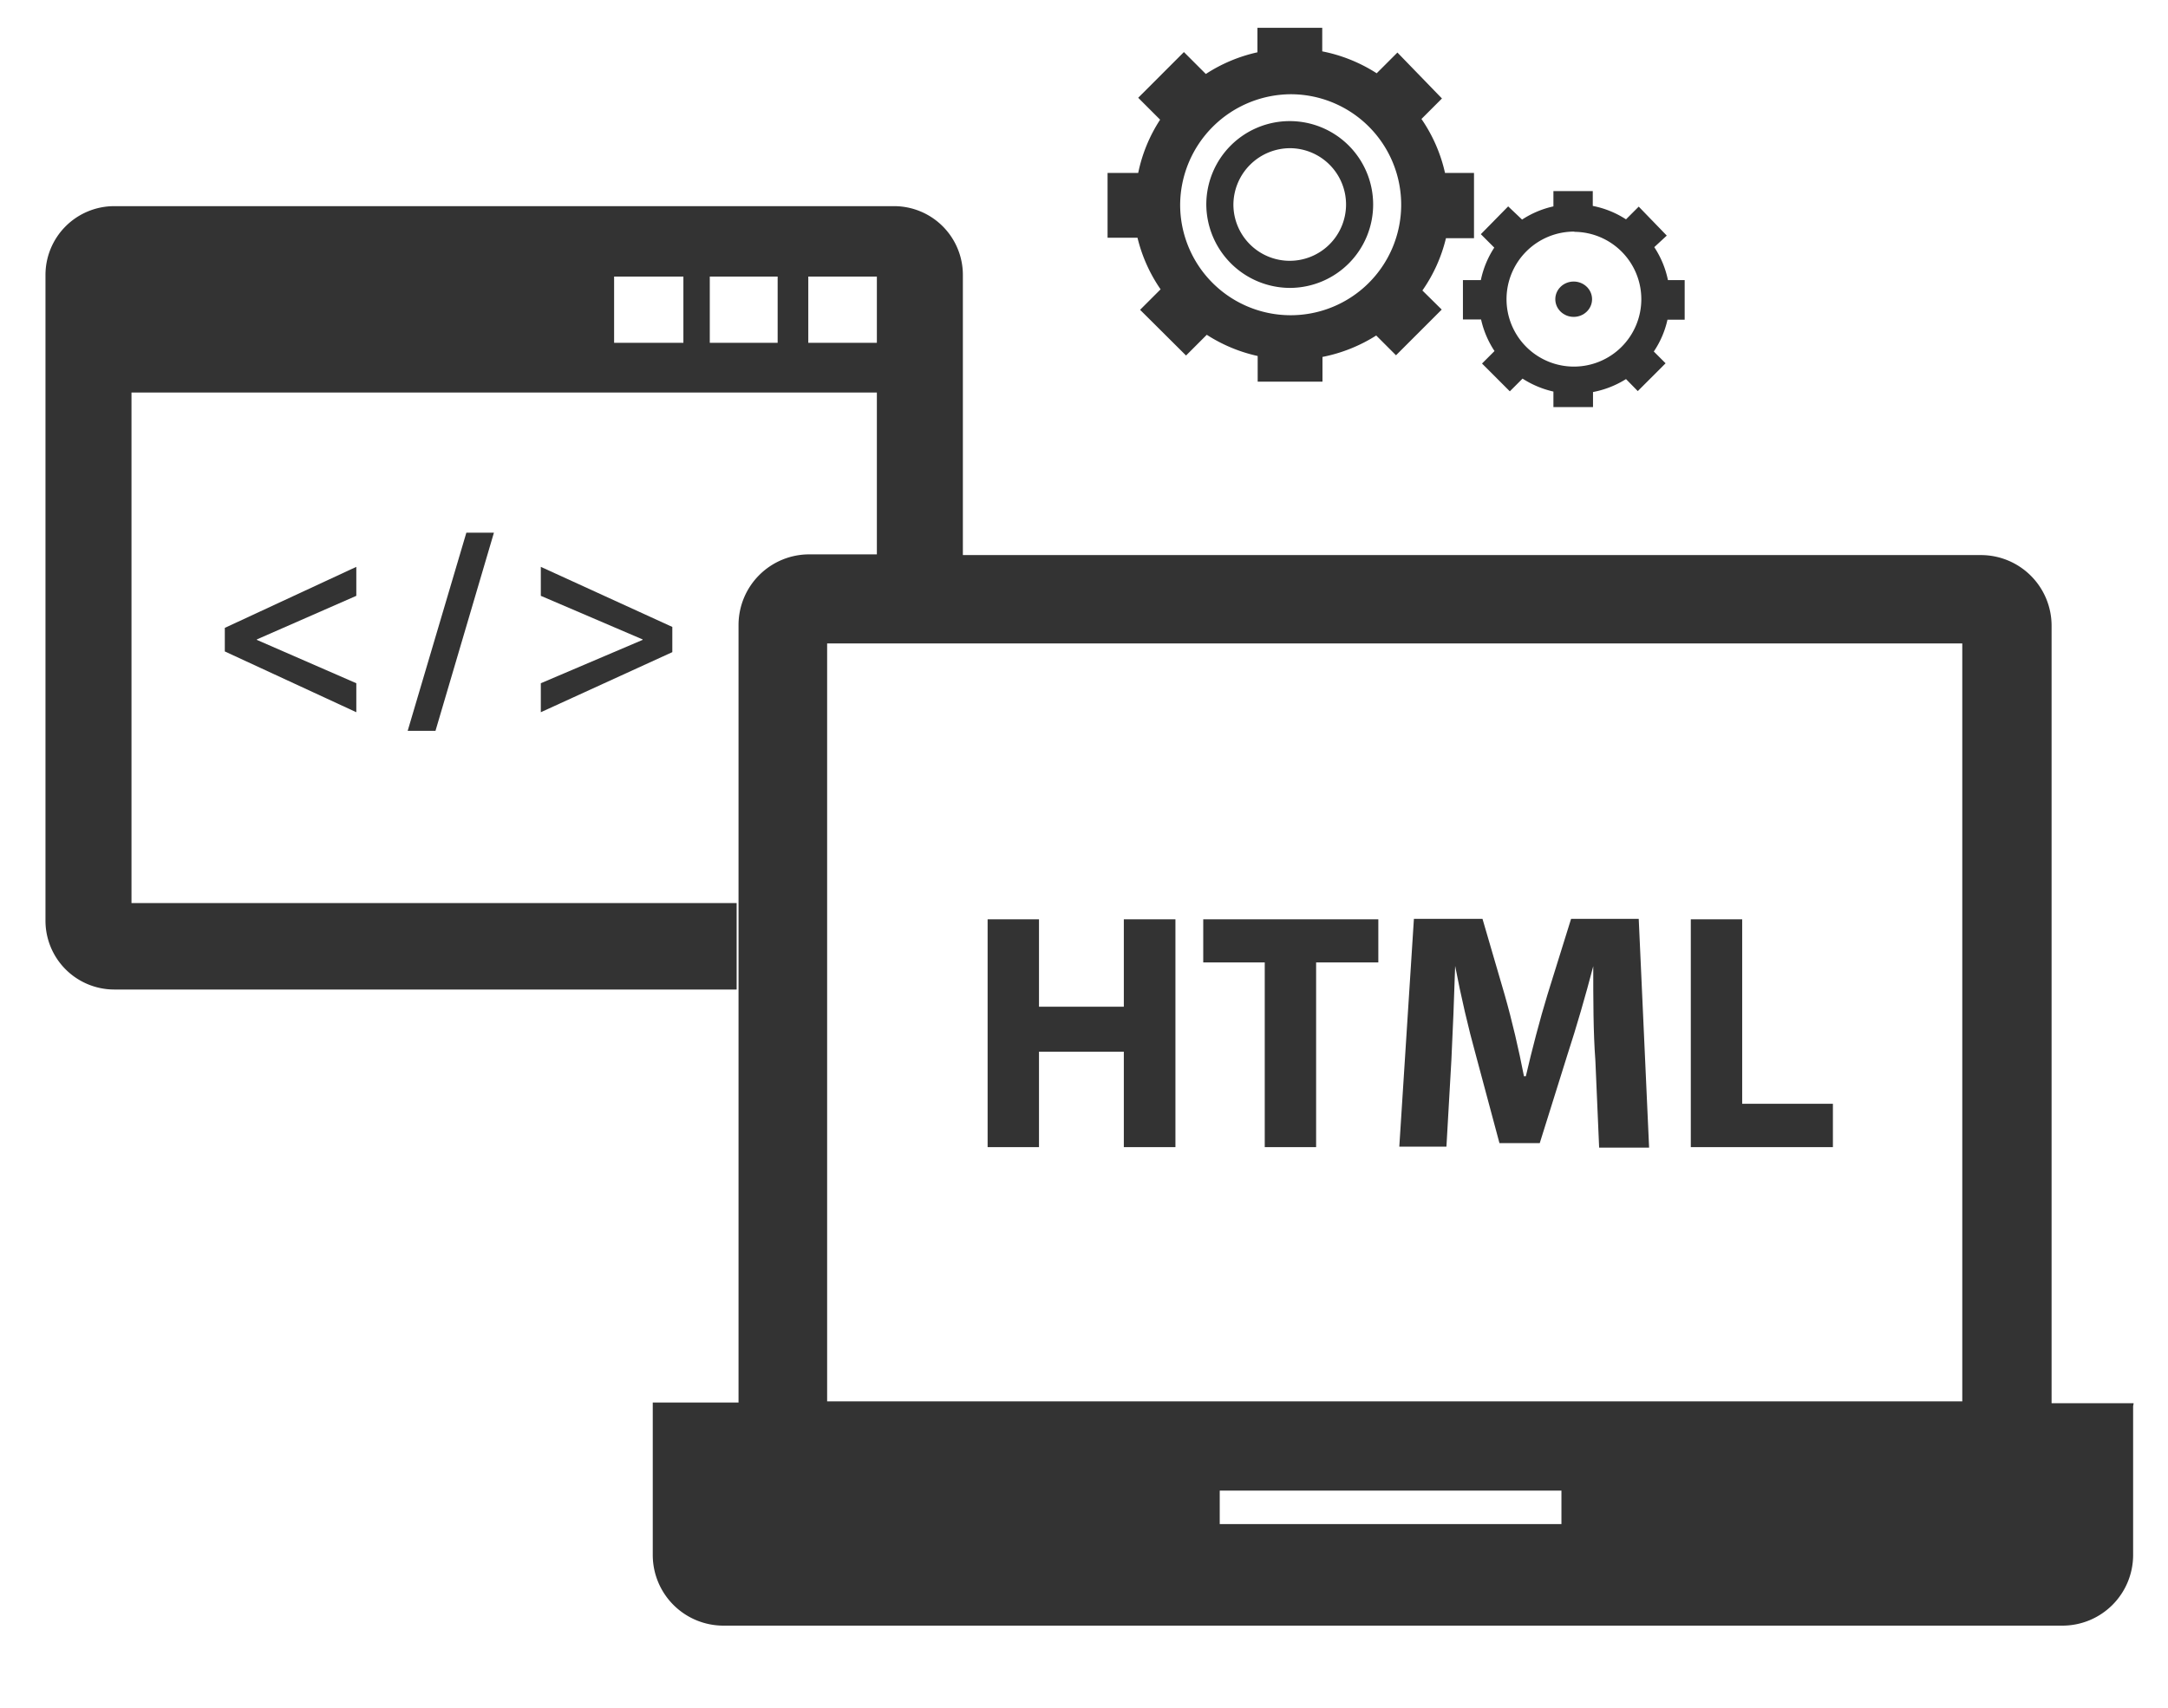 <svg id="Isolation_Mode" data-name="Isolation Mode" xmlns="http://www.w3.org/2000/svg" viewBox="0 0 92 72.5"><defs><style>.cls-1{fill:#333;}</style></defs><title>icons</title><path class="cls-1" d="M90.54,59.56H87.06v-33a3,3,0,0,0-3-3H40.86V11.67a2.92,2.92,0,0,0-2.92-2.92H4.85a2.92,2.92,0,0,0-2.92,2.92V39.06A2.92,2.92,0,0,0,4.85,42H31.26V38.33H5.58V16.66H37.21v6.87H34.34a3,3,0,0,0-3,3v33H27.7s0,0.08,0,.13V66a3,3,0,0,0,3,3H87.52a3,3,0,0,0,3-3V59.68S90.54,59.6,90.54,59.56ZM29,14.55H26.06V11.74H29v2.81Zm4.06,0H30.12V11.74H33v2.81Zm4.18,0H34.3V11.74h2.91v2.81ZM66.26,64.69H51.76V63.27h14.5v1.43Zm17-5.21H35.1V27.31H83.27V59.48h0Z"/><polygon class="cls-1" points="44.09 44.64 47.69 44.64 47.69 48.69 49.88 48.69 49.88 39.02 47.69 39.02 47.69 42.73 44.09 42.73 44.09 39.02 41.91 39.02 41.91 48.69 44.09 48.69 44.09 44.64"/><polygon class="cls-1" points="53.67 48.69 55.85 48.69 55.85 40.85 58.49 40.85 58.49 39.02 51.06 39.02 51.06 40.85 53.67 40.85 53.67 48.69"/><path class="cls-1" d="M61.59,45c0.06-1.21.12-2.7,0.16-4h0c0.24,1.26.56,2.64,0.88,3.79l1,3.73h1.71l1.18-3.77c0.37-1.13.77-2.51,1.09-3.74h0c0,1.41,0,2.81.09,4l0.16,3.7h2.12L69.54,39H66.67l-1,3.21c-0.33,1.08-.66,2.35-0.92,3.47H64.67c-0.22-1.13-.5-2.34-0.82-3.46L62.91,39H60l-0.62,9.67h2Z"/><polygon class="cls-1" points="77.78 46.85 73.93 46.85 73.93 39.02 71.75 39.02 71.75 48.69 77.78 48.69 77.78 46.85"/><polygon class="cls-1" points="15.12 25.29 15.12 24.06 9.54 26.65 9.54 27.65 15.12 30.23 15.12 29 10.9 27.16 10.9 27.14 15.12 25.29"/><polygon class="cls-1" points="18.48 31.02 20.96 22.61 19.79 22.61 17.3 31.02 18.48 31.02"/><polygon class="cls-1" points="22.95 29 22.95 30.23 28.53 27.68 28.53 26.61 22.95 24.06 22.95 25.29 27.27 27.14 27.27 27.16 22.95 29"/><path class="cls-1" d="M49.25,12.28l-0.87.87,1.95,1.94,0.88-.88a6.6,6.6,0,0,0,2.16.9v1.09h2.75V15.15a6.65,6.65,0,0,0,2.28-.91l0.84,0.84,1.94-1.94-0.82-.81a6.54,6.54,0,0,0,1-2.22h1.19V7.34H61.32a6.55,6.55,0,0,0-1-2.29l0.87-.87L59.3,2.23l-0.88.88a6.63,6.63,0,0,0-2.31-.93v-1H53.36V2.22a6.62,6.62,0,0,0-2.19.92l-0.93-.93L48.3,4.15l0.93,0.93a6.54,6.54,0,0,0-.93,2.26H47v2.75h1.27A6.56,6.56,0,0,0,49.25,12.28ZM54.81,4a4.69,4.69,0,1,1-4.73,4.69A4.72,4.72,0,0,1,54.81,4Z"/><path class="cls-1" d="M54.77,12.22a3.54,3.54,0,1,0-3.58-3.54A3.56,3.56,0,0,0,54.77,12.22Zm0-5.93a2.39,2.39,0,1,1-2.43,2.39A2.41,2.41,0,0,1,54.77,6.29Z"/><path class="cls-1" d="M62.08,11.89v1.67h0.77a4,4,0,0,0,.57,1.34l-0.53.53,1.18,1.18,0.54-.54a4.08,4.08,0,0,0,1.31.55v0.66H67.6V16.64A4.05,4.05,0,0,0,69,16.09L69.5,16.6l1.18-1.18-0.5-.5a3.94,3.94,0,0,0,.58-1.35h0.73V11.89H70.78a4,4,0,0,0-.58-1.4L70.73,10,69.54,8.77,69,9.31a4,4,0,0,0-1.41-.57V8.11H65.92V8.76a4,4,0,0,0-1.33.56L64,8.76,62.84,9.94l0.57,0.57a4,4,0,0,0-.57,1.38H62.08Zm4.73-2.05a2.86,2.86,0,1,1-2.88,2.86A2.87,2.87,0,0,1,66.81,9.83Z"/><ellipse class="cls-1" cx="66.78" cy="12.7" rx="0.78" ry="0.75"/></svg>